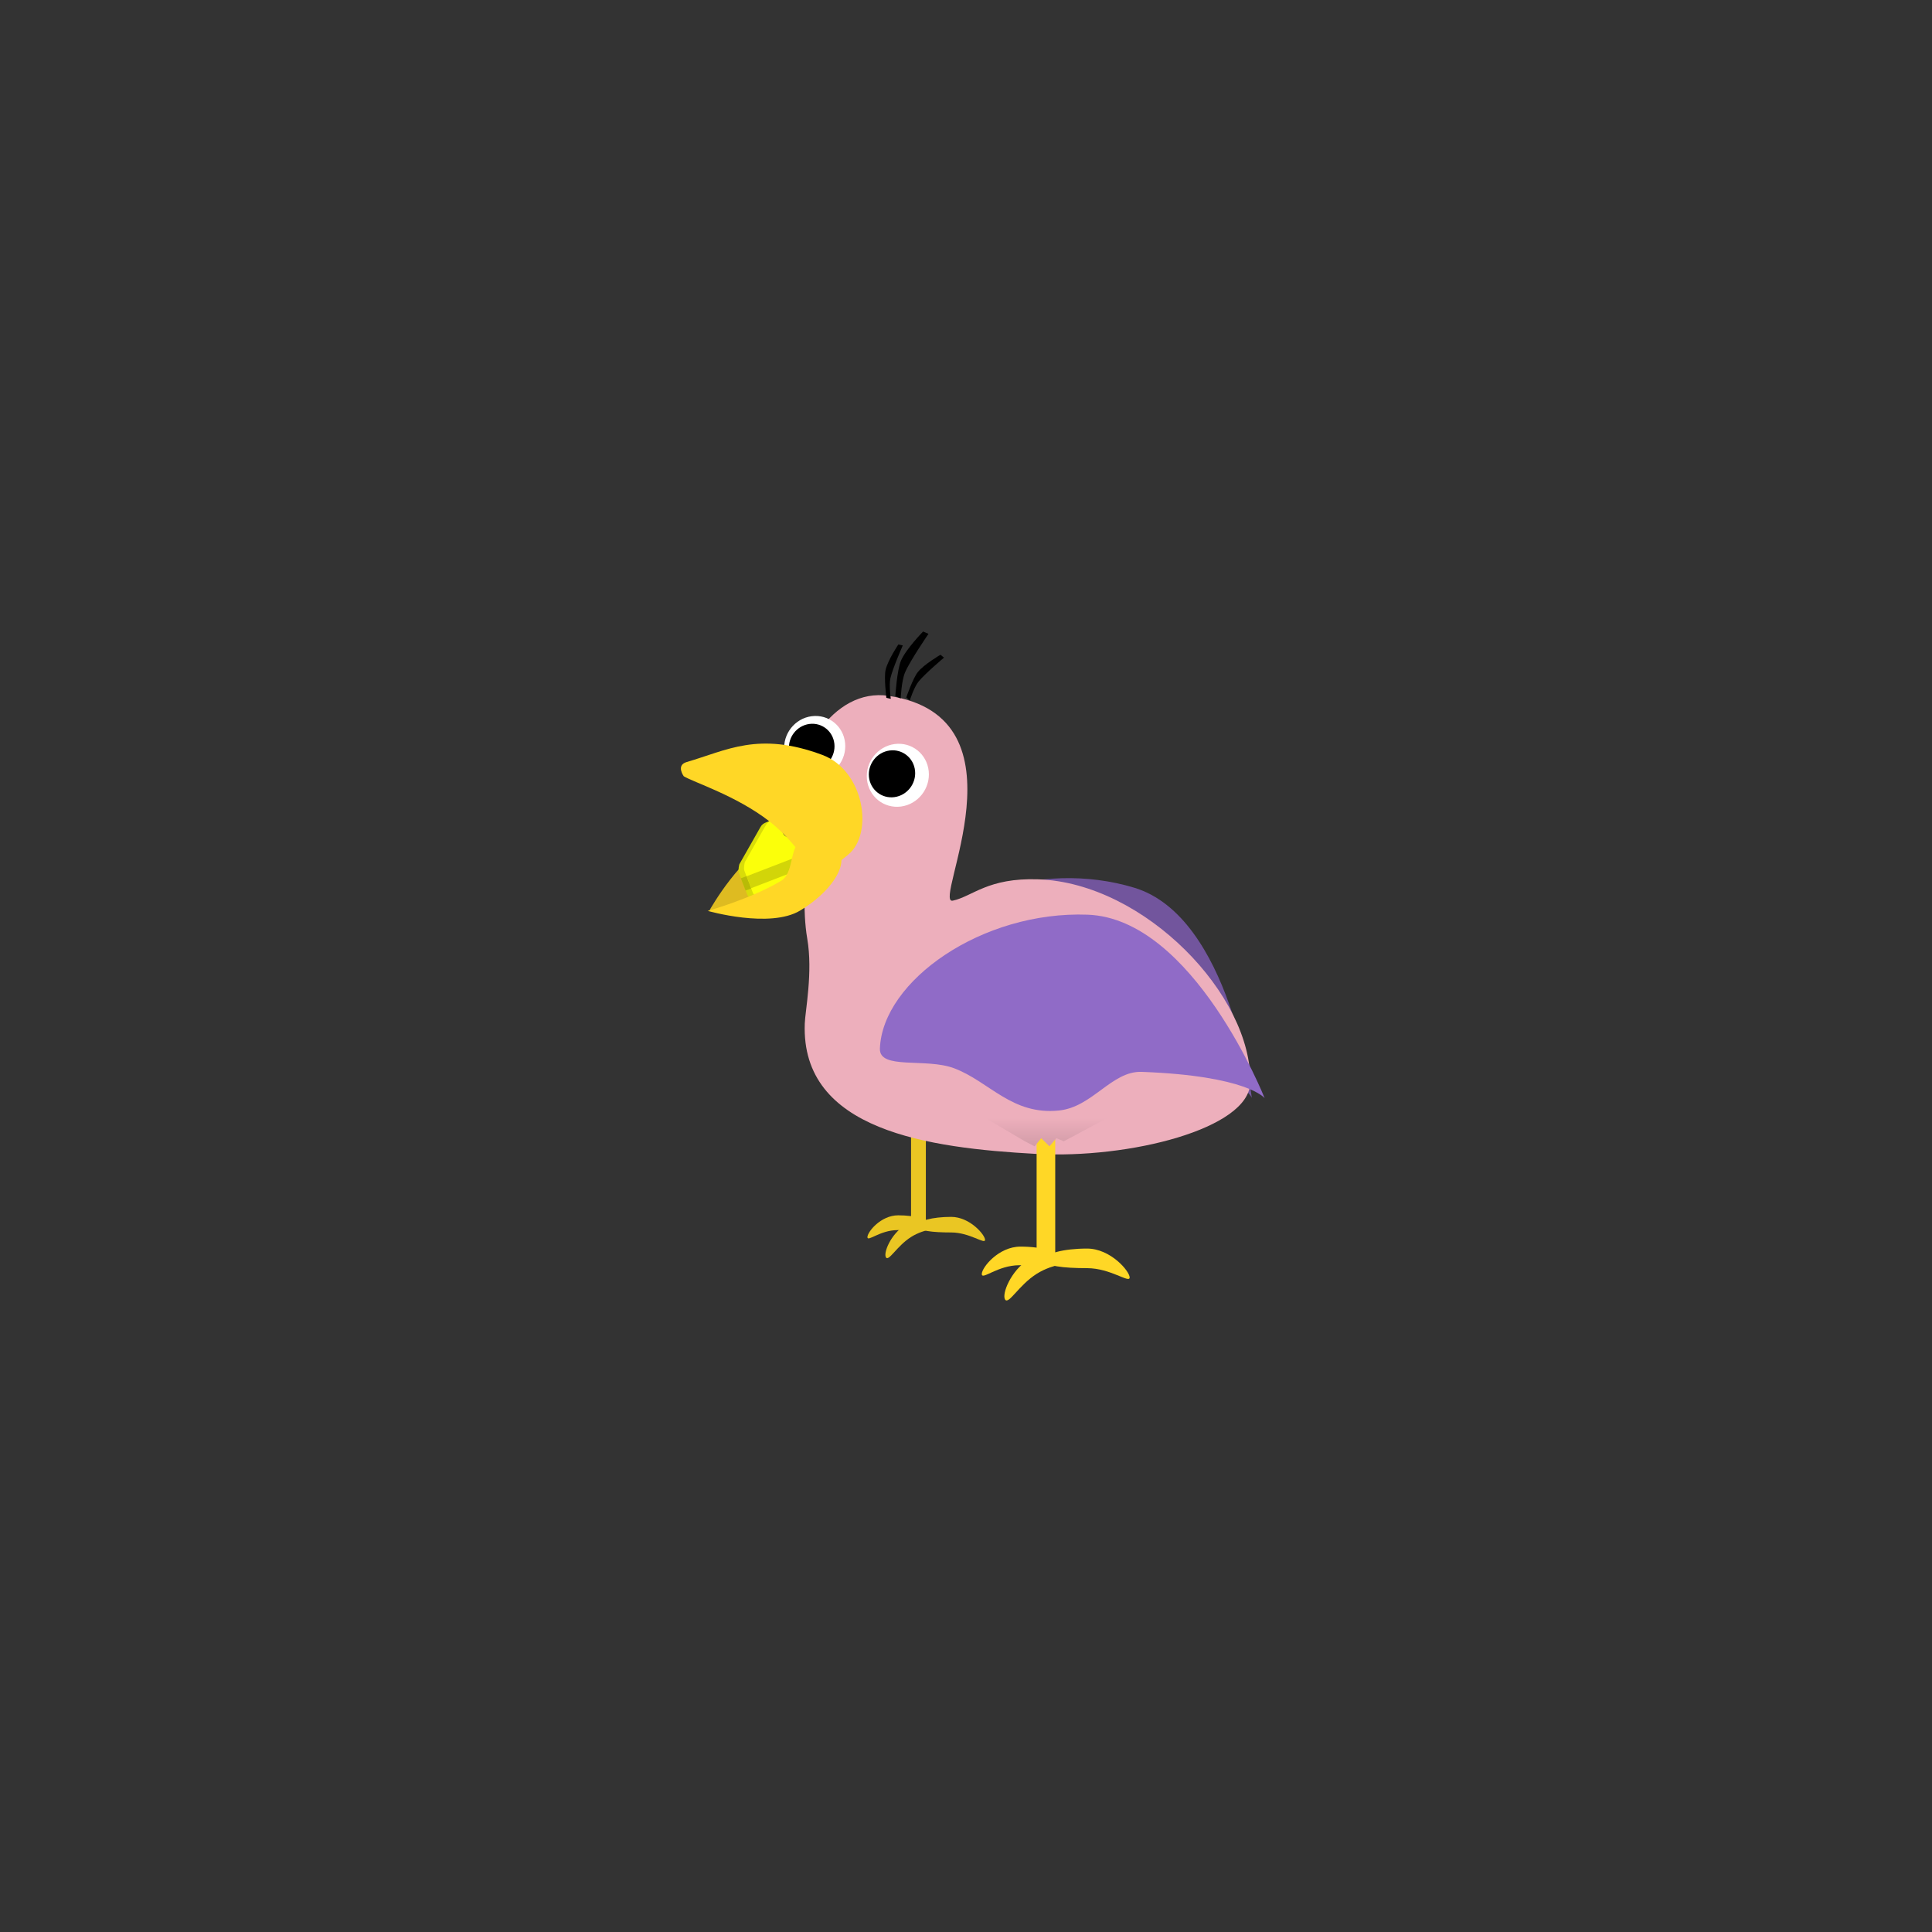 <svg version="1.1" xmlns="http://www.w3.org/2000/svg" xmlns:xlink="http://www.w3.org/1999/xlink" width="258" height="258" viewBox="0,0,258,258"><rect x="0" y="0" width="258" height="258" fill="#333333" stroke="none"/><defs><linearGradient x1="250.458" y1="200.304" x2="250.458" y2="204.082" gradientUnits="userSpaceOnUse" id="color-1"><stop offset="0" stop-color="#edafbc"/><stop offset="1" stop-color="#d29ca8"/></linearGradient></defs><g transform="translate(-111,-51)"><g data-paper-data="{&quot;isPaintingLayer&quot;:true}" fill-rule="nonzero" stroke-width="0" stroke-linecap="butt" stroke-linejoin="miter" stroke-miterlimit="10" stroke-dasharray="" stroke-dashoffset="0" style="mix-blend-mode: normal"><path d="M221.817,166.993c0.514,2.049 -2.583,4.592 -6.919,5.68c-4.335,1.088 -9.136,-0.135 -9.136,-0.135c0,0 4.472,-7.948 8.807,-9.036c4.335,-1.088 6.733,1.442 7.247,3.491z" fill="#debb21" stroke="#ff0000"/><g><path d="M209.731,166.418c0.394,-0.694 2.167,-3.819 2.823,-4.974c0.21,-0.37 0.446,-0.508 0.843,-0.662c1.334,-0.514 4.491,-1.732 5.264,-2.03c0.39,-0.15 0.757,-0.03 0.908,0.36c0.347,0.899 2.011,5.216 2.667,6.917c0.162,0.42 0.017,0.787 -0.403,0.949c-1.209,0.466 -8.048,3.103 -10.161,3.918c-0.384,0.148 -0.717,-0.006 -0.865,-0.39c-0.191,-0.494 -0.792,-2.055 -1.133,-2.938c-0.144,-0.373 0.056,-1.151 0.056,-1.151zM217.734,161.367c0.189,0.491 0.741,0.735 1.232,0.546c0.491,-0.189 0.735,-0.741 0.546,-1.232c-0.189,-0.491 -0.741,-0.735 -1.232,-0.546c-0.491,0.189 -0.735,0.741 -0.546,1.232zM215.286,162.311c0.189,0.491 0.741,0.735 1.232,0.546c0.491,-0.189 0.735,-0.741 0.546,-1.232c-0.189,-0.491 -0.741,-0.735 -1.232,-0.546c-0.491,0.189 -0.735,0.741 -0.546,1.232z" fill="#d9dc09" stroke="none"/><path d="M210.466,166.135c0.394,-0.694 2.167,-3.819 2.823,-4.974c0.21,-0.37 0.446,-0.508 0.843,-0.662c1.334,-0.514 4.491,-1.732 5.264,-2.03c0.39,-0.15 0.757,-0.03 0.908,0.36c0.347,0.899 2.011,5.216 2.667,6.917c0.162,0.42 0.017,0.787 -0.403,0.949c-1.209,0.466 -8.048,3.103 -10.161,3.918c-0.384,0.148 -0.717,-0.006 -0.865,-0.39c-0.191,-0.494 -0.792,-2.055 -1.133,-2.938c-0.144,-0.373 0.056,-1.151 0.056,-1.151zM217.918,161.297c0.189,0.491 0.741,0.735 1.232,0.546c0.491,-0.189 0.735,-0.741 0.546,-1.232c-0.189,-0.491 -0.741,-0.735 -1.232,-0.546c-0.491,0.189 -0.735,0.741 -0.546,1.232zM215.531,162.217c0.189,0.491 0.741,0.735 1.232,0.546c0.491,-0.189 0.735,-0.741 0.546,-1.232c-0.189,-0.491 -0.741,-0.735 -1.232,-0.546c-0.491,0.189 -0.735,0.741 -0.546,1.232z" fill="#fbff0a" stroke="none"/><path d="M210.702,168.016l11.446,-4.414l0.614,1.591l-11.446,4.414z" fill="#d2d509" stroke="#000000"/><path d="M209.935,168.292l0.746,-0.288l0.63,1.634l-0.746,0.288z" fill="#b8bb07" stroke="#000000"/></g><g fill="#eac623"><path d="M232.662,214.23v-13.525h1.977v13.525z" stroke="#ff0000"/><path d="M242.546,216.571c0,0.661 -2.026,-0.988 -4.526,-0.988c-2.499,0 -4.526,-0.224 -4.526,-0.884c0,-0.661 2.026,-1.196 4.526,-1.196c2.499,0 4.526,2.408 4.526,3.069z" stroke="#ff0000"/><path d="M235.159,214.542c0,0.69 -1.991,0.728 -4.318,0.728c-2.327,0 -4.005,1.626 -4.005,0.936c0,-0.69 1.782,-2.913 4.11,-2.913c2.327,0 4.214,0.559 4.214,1.248z" stroke="none"/><path d="M232.659,216.191c-1.893,1.2 -2.979,3.307 -3.348,2.725c-0.369,-0.582 0.611,-3.068 2.503,-4.268c1.893,-1.2 3.981,-0.66 4.35,-0.078c0.369,0.582 -1.613,0.421 -3.506,1.621z" stroke="none"/></g><path d="M262.489,169.553c12.778,3.877 15.68,28.053 15.68,28.053c0,0 -1.358,-3.279 -14.136,-7.156c-3.623,-1.099 -7.122,2.712 -11.33,2.052c-5.902,-0.926 -7.536,-5.737 -11.412,-8.507c-3.106,-2.22 -9.219,-2.195 -8.43,-4.795c2.475,-8.156 16.85,-13.524 29.628,-9.647z" fill="#72559d" stroke="#33943a"/><path d="M218.468,187.699c0.065,-1.747 1.104,-6.875 0.331,-11.364c-0.654,-3.797 -0.183,-7.931 -0.668,-11.916c-0.137,-1.122 -2.395,-1.648 -2.278,-2.865c0.946,-9.848 6.372,-18.72 13.798,-17.631c19.16,2.81 5.746,27.965 8.586,27.351c2.662,-0.575 4.667,-3.077 11.401,-2.849c14.246,0.483 28.634,15.573 28.316,27.187c-0.167,6.118 -16.125,10.166 -28.626,9.479c-14.293,-0.786 -31.387,-3.089 -30.859,-17.394z" fill="#edafbc" stroke="#33943a"/><g stroke="#000000"><path d="M223.856,150.219c0.228,2.268 -1.405,4.345 -3.648,4.638c-2.242,0.294 -4.245,-1.307 -4.472,-3.575c-0.228,-2.268 1.405,-4.345 3.648,-4.638c2.242,-0.294 4.245,1.307 4.472,3.575z" fill="#ffffff"/><path d="M219.704,153.807c-1.673,0.219 -3.167,-0.975 -3.337,-2.668c-0.17,-1.693 1.049,-3.242 2.722,-3.461c1.673,-0.219 3.167,0.975 3.337,2.668c0.17,1.693 -1.049,3.242 -2.722,3.461z" fill="#000000"/></g><g stroke="#000000"><path d="M235.022,153.992c0.231,2.304 -1.428,4.414 -3.706,4.713c-2.278,0.298 -4.313,-1.328 -4.544,-3.633c-0.231,-2.304 1.428,-4.414 3.706,-4.713c2.278,-0.298 4.313,1.328 4.544,3.633z" fill="#ffffff"/><path d="M233.197,153.933c0.173,1.72 -1.065,3.294 -2.766,3.517c-1.7,0.223 -3.218,-0.991 -3.391,-2.711c-0.173,-1.72 1.065,-3.294 2.766,-3.517c1.7,-0.223 3.218,0.991 3.391,2.711z" fill="#000000"/></g><path d="M229.363,144.192c0,0 -0.332,-2.699 -0.1,-3.732c0.289,-1.288 1.701,-3.399 1.701,-3.399l0.594,0.133c0,0 -1.36,3.069 -1.654,4.38c-0.211,0.941 0.053,2.751 0.053,2.751z" fill="#000000" stroke="#33943a"/><path d="M230.562,143.962c0,0 0.219,-3.488 0.756,-4.737c0.67,-1.558 2.953,-3.89 2.953,-3.89l0.719,0.309c0,0 -2.443,3.554 -3.125,5.141c-0.489,1.138 -0.584,3.487 -0.584,3.487z" fill="#000000" stroke="#33943a"/><path d="M232.021,144.143c0,0 0.886,-2.571 1.547,-3.397c0.825,-1.03 3.02,-2.307 3.02,-2.307l0.475,0.381c0,0 -2.568,2.161 -3.408,3.21c-0.603,0.753 -1.159,2.495 -1.159,2.495z" fill="#000000" stroke="#33943a"/><path d="M256.248,173.148c14.136,0.522 23.635,24.504 23.635,24.504c0,0 -2.276,-2.992 -16.412,-3.515c-4.008,-0.148 -6.564,4.7 -11.052,5.16c-6.296,0.645 -9.268,-3.842 -13.986,-5.634c-3.781,-1.436 -10.036,0.24 -9.93,-2.636c0.333,-9.023 13.609,-18.402 27.745,-17.88z" fill="#906bc7" stroke="#33943a"/><g fill="#ffd726"><path d="M249.431,218.65v-17.003h2.485v17.003z" stroke="#ff0000"/><path d="M261.856,221.593c0,0.831 -2.547,-1.243 -5.689,-1.243c-3.142,0 -5.689,-0.281 -5.689,-1.112c0,-0.831 2.547,-1.504 5.689,-1.504c3.142,0 5.689,3.028 5.689,3.858z" stroke="#ff0000"/><path d="M252.57,219.042c0,0.867 -2.502,0.916 -5.428,0.916c-2.925,0 -5.035,2.044 -5.035,1.177c0,-0.867 2.241,-3.662 5.166,-3.662c2.925,0 5.297,0.703 5.297,1.569z" stroke="none"/><path d="M249.427,221.115c-2.379,1.509 -3.745,4.157 -4.209,3.425c-0.464,-0.732 0.768,-3.856 3.147,-5.365c2.379,-1.509 5.005,-0.83 5.469,-0.098c0.464,0.732 -2.028,0.529 -4.407,2.038z" stroke="none"/></g><path d="M247.865,203.41l-5.597,-3.296c0,0 6.96,0.19 7.736,0.19c0.926,0 10.844,-1.057 10.844,-1.057l-7.796,4.162l-0.98,-0.418l-0.923,1.084l-1.103,-1.075l-0.882,1.081z" fill="url(#color-1)" stroke="#ff0000"/><path d="M111,309v-258h258v258z" fill="none" stroke="#ff0000"/><path d="M215.333,168.609c1.589,-0.956 1.198,-4.194 2.333,-5.058c1.747,-1.33 4.712,0.037 5.408,1.194c1.149,1.909 -1.19,5.425 -5.225,7.853c-4.035,2.428 -12.341,0.042 -12.341,0.042c0,0 5.79,-1.603 9.825,-4.031z" fill="#ffd726" stroke="#33943a"/><path d="M202.31,154.663c0,0 -1.082,-1.474 0.391,-1.901c5.332,-1.545 9.58,-4.132 18.11,-0.952c5.594,2.086 6.905,10.486 3.463,13.317c-3.442,2.831 -4.095,3.171 -4.095,3.171c0,0 -2.67,-4.698 -6.462,-7.637c-4.416,-3.422 -10.128,-5.206 -11.407,-5.998z" fill="#ffd726" stroke="#33943a"/></g></g></svg>